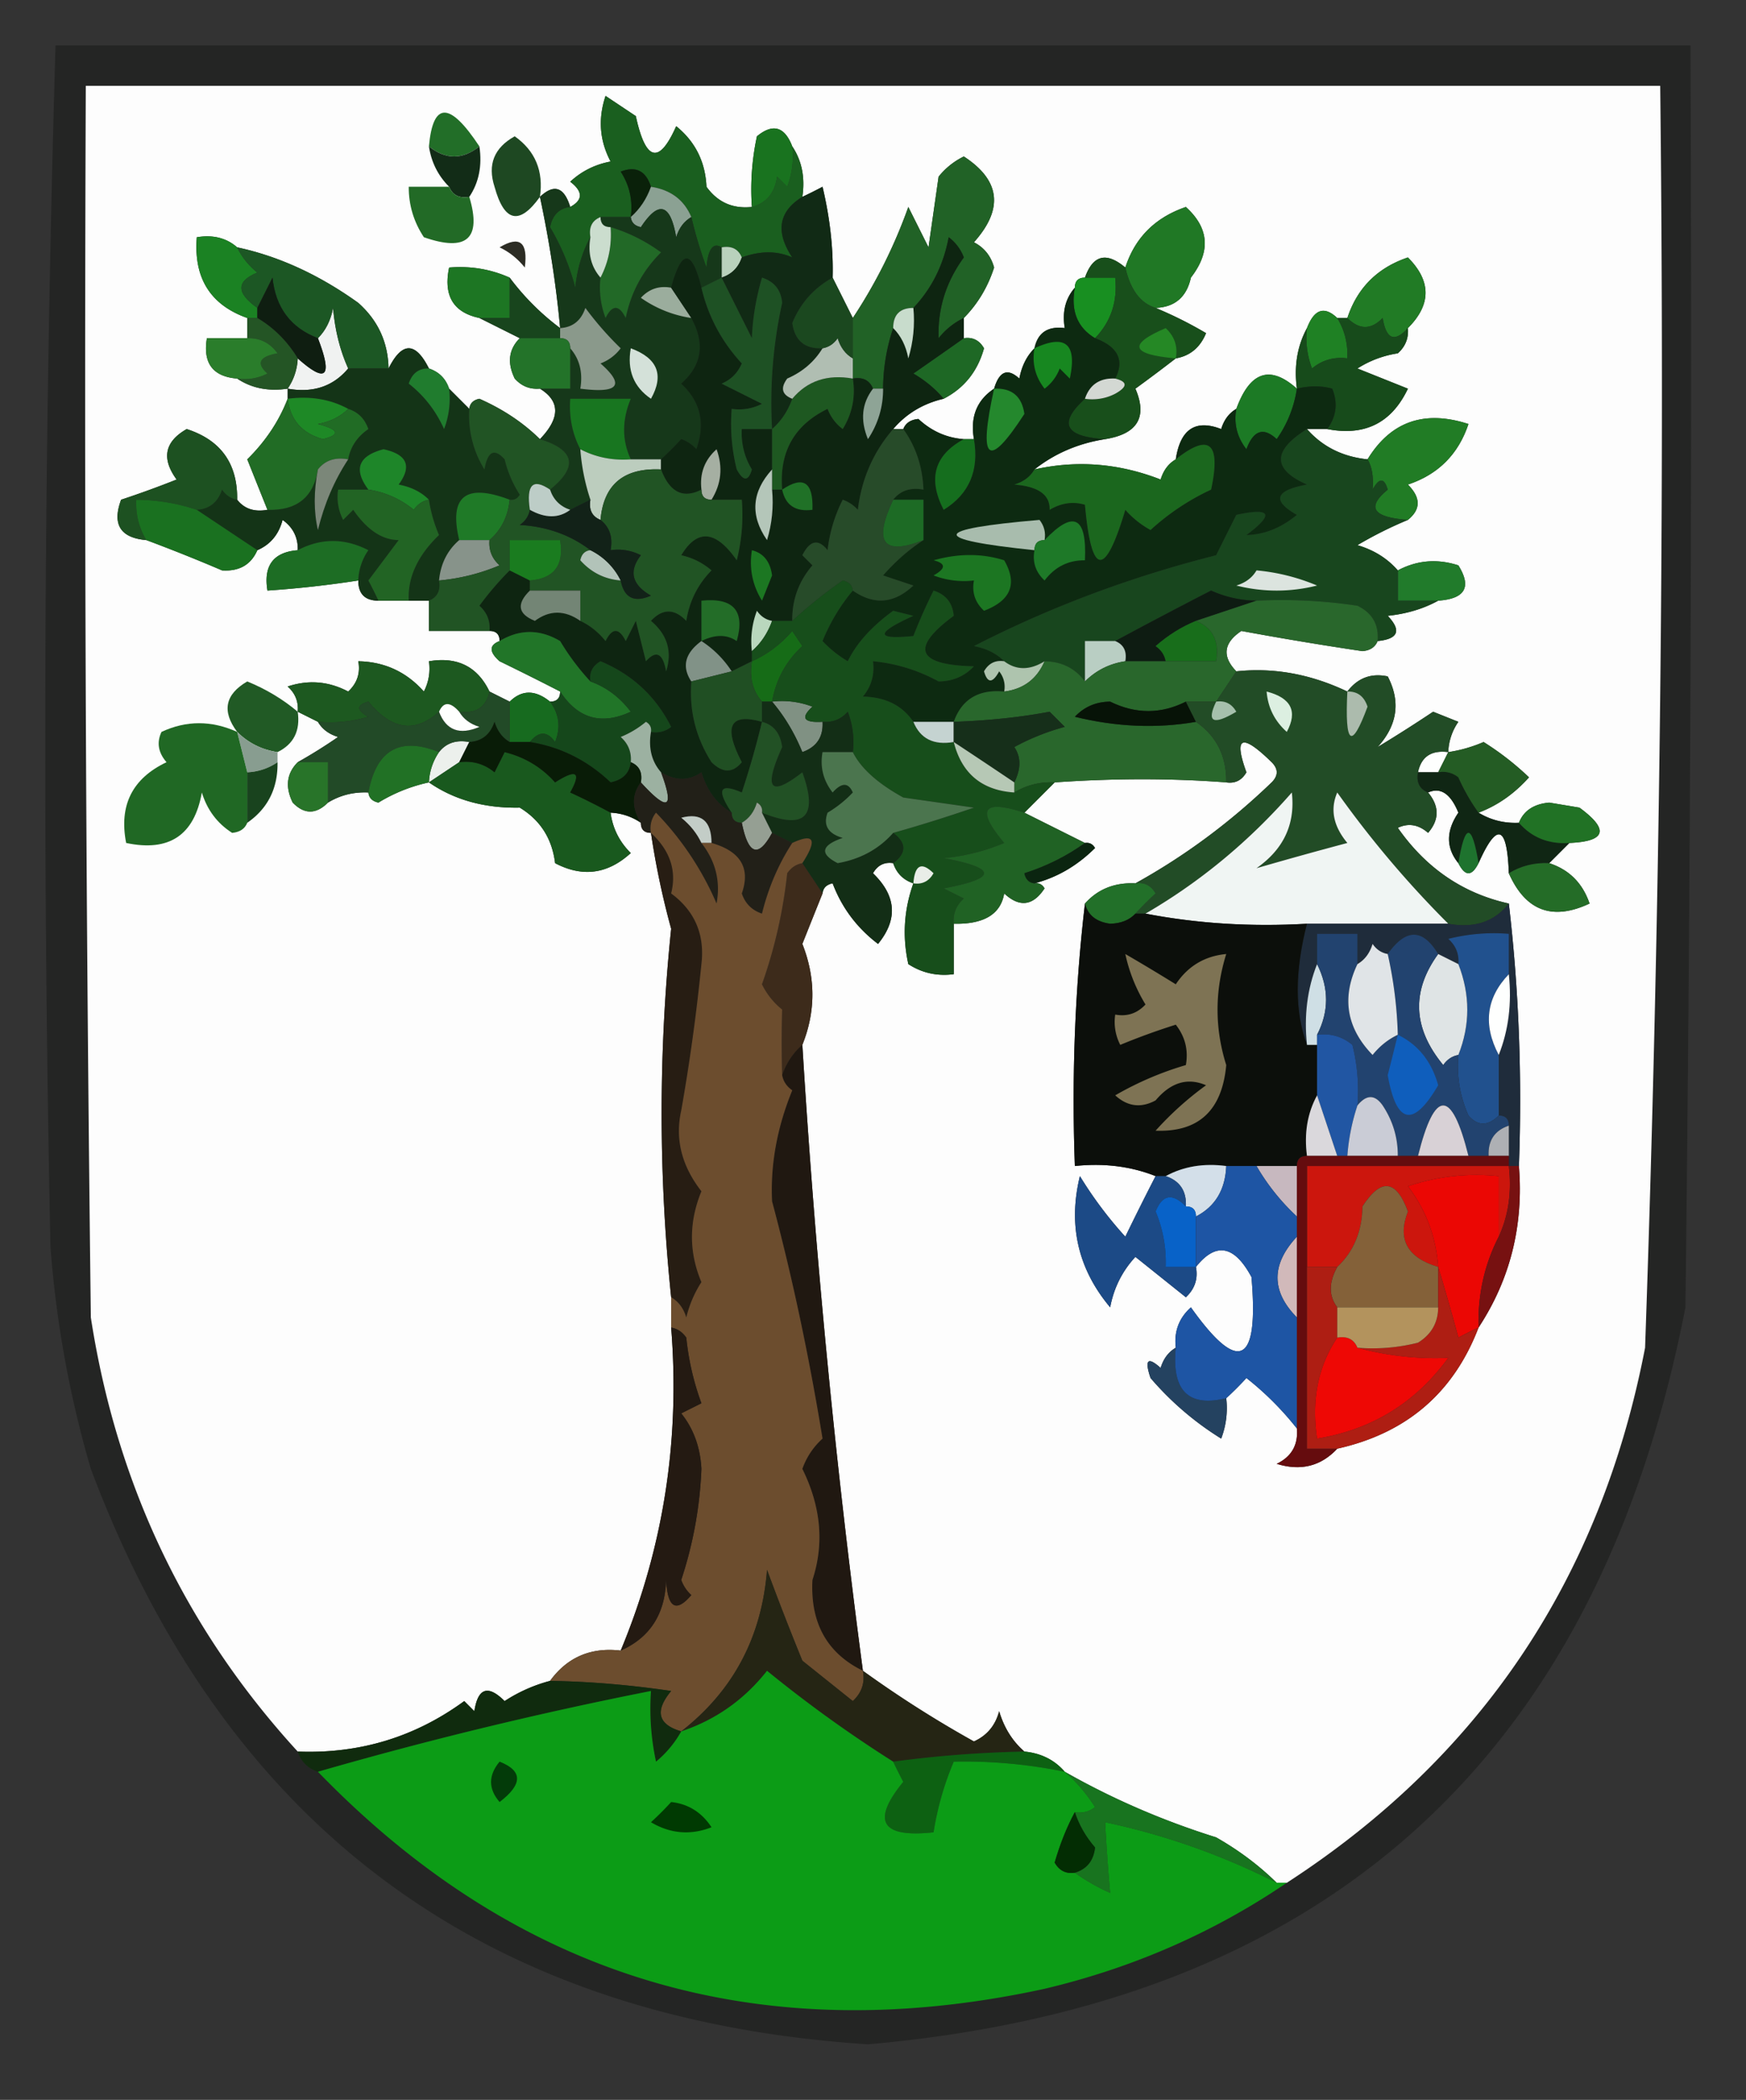<svg xmlns="http://www.w3.org/2000/svg" width="173" height="208" style="shape-rendering:geometricPrecision;text-rendering:geometricPrecision;image-rendering:optimizeQuality;fill-rule:evenodd;clip-rule:evenodd"><rect width="100%" height="100%" fill="#333333" stroke="none"/><path style="opacity:1" fill="#242524" d="M5.5 4.5h162c.167 41.668 0 83.335-.5 125-8.689 44.69-35.689 69.024-81 73-37.986-2.481-63.652-21.481-77-57a106.502 106.502 0 0 1-4-22c-.827-39.738-.66-79.404.5-119z"/><path style="opacity:1" fill="#fdfdfd" d="M127.5 186.5h-1c-1.753-1.723-3.753-3.223-6-4.5-5.326-1.669-10.326-3.836-15-6.5-1.014-1.174-2.347-1.84-4-2-1.187-1.034-2.02-2.367-2.5-4-.368 1.41-1.201 2.41-2.5 3a110.966 110.966 0 0 1-11-7 874.977 874.977 0 0 1-6-62c1.326-3.303 1.326-6.636 0-10 .674-1.695 1.341-3.362 2-5 .06-.543.393-.876 1-1 .915 2.418 2.415 4.418 4.5 6 1.983-2.43 1.817-4.763-.5-7 .457-.797 1.124-1.13 2-1 .333 1 1 1.667 2 2-.935 2.613-1.102 5.28-.5 8 1.356.88 2.856 1.213 4.5 1v-5c2.983.067 4.65-.933 5-3 1.517 1.41 2.851 1.244 4-.5-.228-.399-.562-.565-1-.5 2.243-.584 4.243-1.75 6-3.5-.228-.399-.562-.565-1-.5l-6-3 3-3c5.905-.413 11.572-.413 17 0 .876.13 1.543-.203 2-1-1.294-3.561-.46-3.894 2.5-1 .667.667.667 1.333 0 2-4.12 3.968-8.62 7.301-13.5 10-2.053-.098-3.72.569-5 2-.993 8.484-1.326 17.151-1 26 2.885-.306 5.552.027 8 1a289.034 289.034 0 0 0-3 6 39.447 39.447 0 0 1-4.5-6c-1.186 4.868-.186 9.202 3 13 .36-1.921 1.194-3.588 2.5-5l5 4c.886-.825 1.219-1.825 1-3 1.971-2.492 3.804-2.158 5.5 1 .748 8.668-1.252 9.668-6 3-1.188 1.063-1.688 2.397-1.5 4-.722.418-1.222 1.084-1.5 2-1.281-1.147-1.614-.813-1 1a29.964 29.964 0 0 0 7 6 8.43 8.43 0 0 0 .5-4 31.147 31.147 0 0 0 2-2 29.937 29.937 0 0 1 5 5c.14 1.624-.527 2.79-2 3.5 2.381.738 4.381.238 6-1.5 6.856-1.528 11.523-5.528 14-12 3.14-4.776 4.473-10.109 4-16 .326-8.849-.007-17.516-1-26-4.533-1-8.199-3.5-11-7.5 1.049-.492 2.049-.326 3 .5 1.126-1.308 1.126-2.642 0-4 1.235-.55 2.235.117 3 2-1.235 1.816-1.235 3.483 0 5 .667 1.333 1.333 1.333 2 0 1.83-4.108 2.83-3.775 3 1 1.654 3.73 4.32 4.73 8 3-.689-2.022-2.022-3.356-4-4l2-2c3.635-.156 3.968-1.322 1-3.5l-3-.5c-1.53.14-2.53.806-3 2-1.459.067-2.792-.266-4-1 1.878-.708 3.545-1.874 5-3.5a28.1 28.1 0 0 0-4.5-3.5c-1.138.49-2.305.823-3.5 1a5.575 5.575 0 0 1 1-3l-2.5-1a149.216 149.216 0 0 1-5.5 3.5c1.964-2.168 2.298-4.5 1-7-1.64-.348-2.973.152-4 1.5-3.63-1.729-7.296-2.396-11-2-1.435-1.485-1.268-2.818.5-4a345.34 345.34 0 0 0 12 2c.765-.07 1.265-.403 1.5-1 2.049-.206 2.383-1.04 1-2.5 1.882-.198 3.548-.698 5-1.5 2.673-.184 3.34-1.351 2-3.5-2.098-.678-4.098-.51-6 .5-1.034-1.187-2.367-2.02-4-2.5a39.459 39.459 0 0 1 5-2.5c1.291-1.042 1.291-2.208 0-3.5 3-1 5-3 6-6-4.372-1.419-7.706-.252-10 3.5-2.467-.255-4.467-1.255-6-3h2c3.724.727 6.391-.606 8-4l-5-2a10.255 10.255 0 0 1 4-1.5c.752-.67 1.086-1.504 1-2.5 2.33-2.329 2.33-4.662 0-7-3.022 1.022-5.022 3.022-6 6h-1c-1.279-1.215-2.279-.882-3 1-.961 1.765-1.295 3.765-1 6-2.649-2.374-4.649-1.707-6 2-.722.417-1.222 1.084-1.5 2-2.552-.987-4.052.013-4.5 3-.722.417-1.222 1.084-1.5 2-4.125-1.61-8.291-1.943-12.5-1 2.008-1.583 4.341-2.583 7-3 3.209-.513 4.209-2.18 3-5 1.401-1.02 2.735-2.02 4-3 1.422-.25 2.422-1.083 3-2.5a39.459 39.459 0 0 0-5-2.5c1.911-.074 3.078-1.074 3.5-3 1.983-2.568 1.817-4.901-.5-7-3.045 1.044-5.045 3.044-6 6-1.875-1.578-3.208-1.245-4 1-.667 0-1 .333-1 1-.934 1.068-1.268 2.401-1 4-1.679-.215-2.679.452-3 2-.768.763-1.268 1.763-1.5 3-1.159-1.066-1.992-.733-2.5 1-1.713 1.135-2.38 2.802-2 5h-1c-1.7-.126-3.2-.793-4.5-2-.765.07-1.265.403-1.5 1h-1c1.302-1.528 2.969-2.528 5-3 2.034-1.048 3.367-2.715 4-5-.457-.797-1.124-1.13-2-1v-2c1.372-1.388 2.372-3.055 3-5-.318-1.147-.984-1.98-2-2.5 2.958-3.307 2.625-6.14-1-8.5a7.253 7.253 0 0 0-2.5 2l-1 7-2-4a50.717 50.717 0 0 1-5.5 11l-2-4c.076-2.857-.257-5.857-1-9-.683.363-1.35.696-2 1 .284-1.915-.049-3.581-1-5-.754-1.966-1.921-2.3-3.5-1a24.939 24.939 0 0 0-.5 7c-1.89.203-3.39-.463-4.5-2-.113-2.474-1.113-4.474-3-6-1.694 3.822-3.027 3.489-4-1l-3-2c-.758 2.27-.591 4.436.5 6.5-1.544.29-2.877.956-4 2 1.274.977 1.274 1.81 0 2.5-.605-1.981-1.605-2.315-3-1 .948 4.468 1.615 8.801 2 13a24.554 24.554 0 0 1-5-5c-1.88-.841-3.88-1.175-6-1-.584 2.785.416 4.452 3 5l4 2c-1.098 1.1-1.265 2.434-.5 4 .67.752 1.504 1.086 2.5 1 2.01 1.242 2.01 2.909 0 5-1.669-1.64-3.669-2.974-6-4-.607.124-.94.457-1 1l-2-2c-.333-1-1-1.667-2-2-1.333-2.667-2.667-2.667-4 0-.05-2.6-1.05-4.766-3-6.5-3.883-2.787-7.883-4.62-12-5.5-1.068-.934-2.401-1.268-4-1-.324 4.037 1.342 6.703 5 8v2h-4c-.412 2.473.588 3.806 3 4 1.419.951 3.085 1.285 5 1v1c-.85 2.21-2.184 4.21-4 6 .674 1.696 1.341 3.362 2 5-1.291.237-2.291-.096-3-1 .048-3.575-1.619-5.909-5-7-2.19 1.248-2.523 2.914-1 5a99.82 99.82 0 0 1-5.5 2c-.91 2.445-.076 3.778 2.5 4a168.87 168.87 0 0 1 7.5 3c1.7.113 2.866-.553 3.5-2 1.29-.558 2.123-1.558 2.5-3 1.039.744 1.539 1.744 1.5 3-2.412.194-3.412 1.527-3 4 3.018-.204 6.018-.537 9-1 0 1.333.667 2 2 2h5v3h6c.667 0 1 .333 1 1-1.05.405-1.05 1.071 0 2a285.588 285.588 0 0 1 6 3c0 .667-.333 1-1 1-1.461-1.186-2.795-1.186-4 0l-2-1c-1.187-2.475-3.187-3.475-6-3a4.932 4.932 0 0 1-.5 3c-1.734-1.95-3.9-2.95-6.5-3 .219 1.175-.114 2.175-1 3-1.932-1.02-3.933-1.187-6-.5.752.67 1.086 1.504 1 2.5l2 1c.418.722 1.084 1.222 2 1.5a51.209 51.209 0 0 1-4 2.5c-1.098 1.1-1.265 2.434-.5 4 1.145 1.184 2.312 1.184 3.5 0 1.208-.734 2.541-1.067 4-1 .06.543.393.876 1 1a16.066 16.066 0 0 1 5-2c2.508 1.737 5.508 2.57 9 2.5 2.04 1.242 3.207 3.075 3.5 5.5 2.711 1.426 5.211 1.092 7.5-1-1.13-1.122-1.797-2.456-2-4a5.728 5.728 0 0 1 3 1c0 .667.333 1 1 1a80.263 80.263 0 0 0 2 9.5 177.214 177.214 0 0 0 0 36.5v3c.898 11.156-.768 21.823-5 32-2.953-.35-5.287.65-7 3a15.424 15.424 0 0 0-4.5 2c-1.646-1.641-2.646-1.307-3 1l-1-1c-4.89 3.573-10.39 5.24-16.5 5-11.117-12.132-17.95-26.465-20.5-43-.5-40.665-.667-81.332-.5-122h156c.466 41.7-.034 83.367-1.5 125-4.398 22.837-16.231 40.504-35.5 53z"/><path style="opacity:1" fill="#226e28" d="M47.5 14.5c-1.667 1.333-3.333 1.333-5 0 .398-4.457 2.064-4.457 5 0z"/><path style="opacity:1" fill="#1a5f1f" d="M74.5 20.5c1.431-.38 2.264-1.38 2.5-3l1 1a8.434 8.434 0 0 0 .5-4c.951 1.419 1.284 3.085 1 5-2.352 1.452-2.685 3.452-1 6-1.493-.666-3.16-.666-5 0-.342-.838-1.008-1.172-2-1-.841-.51-1.341.157-1.5 2a42.618 42.618 0 0 1-1.5-5c-.711-1.701-2.045-2.701-4-3-.502-1.585-1.502-2.085-3-1.5.88 1.356 1.214 2.856 1 4.5h-3c-.838.342-1.172 1.008-1 2-.802 1.452-1.302 3.118-1.5 5a23.612 23.612 0 0 0-2.5-6c.247-1.213.914-1.88 2-2 1.274-.69 1.274-1.523 0-2.5 1.123-1.044 2.456-1.71 4-2-1.091-2.064-1.258-4.23-.5-6.5l3 2c.973 4.489 2.306 4.822 4 1 1.887 1.526 2.887 3.526 3 6 1.11 1.537 2.61 2.203 4.5 2z"/><path style="opacity:1" fill="#122c17" d="M42.5 14.5c1.667 1.333 3.333 1.333 5 0 .285 1.915-.049 3.581-1 5-.992.172-1.658-.162-2-1-1.1-1.105-1.767-2.438-2-4z"/><path style="opacity:1" fill="#1e4822" d="M53.5 19.5c-2.036 2.838-3.536 2.505-4.5-1-.712-2.195-.045-3.862 2-5 2.035 1.444 2.868 3.444 2.5 6z"/><path style="opacity:1" fill="#19731f" d="M78.5 14.5a8.434 8.434 0 0 1-.5 4l-1-1c-.236 1.62-1.069 2.62-2.5 3-.163-2.357.003-4.69.5-7 1.579-1.3 2.746-.966 3.5 1z"/><path style="opacity:1" fill="#0a210a" d="M64.5 18.5c-.432 1.21-1.099 2.21-2 3 .214-1.644-.12-3.144-1-4.5 1.498-.585 2.498-.085 3 1.5z"/><path style="opacity:1" fill="#8ba193" d="M64.5 18.5c1.955.299 3.289 1.299 4 3-.722.418-1.222 1.084-1.5 2-.57-3.344-1.736-3.677-3.5-1-.607-.124-.94-.457-1-1 .901-.79 1.568-1.79 2-3z"/><path style="opacity:1" fill="#216226" d="M95.5 31.5c-.958.453-1.792 1.12-2.5 2-.104-2.905.73-5.572 2.5-8a4.452 4.452 0 0 0-1.5-2c-.517 2.756-1.684 5.089-3.5 7-1.333 0-2 .667-2 2a19.242 19.242 0 0 0-1 6h-1c-.342-.838-1.008-1.172-2-1v-6a50.717 50.717 0 0 0 5.5-11l2 4 1-7a7.253 7.253 0 0 1 2.5-2c3.625 2.36 3.958 5.193 1 8.5 1.016.52 1.682 1.353 2 2.5-.628 1.945-1.628 3.612-3 5z"/><path style="opacity:1" fill="#226a26" d="M44.5 18.5c.342.838 1.008 1.172 2 1 1.243 4.148-.257 5.48-4.5 4-1.009-1.525-1.509-3.192-1.5-5h4z"/><path style="opacity:1" fill="#2c2c24" d="M49.5 24.5c1.996-1.188 2.83-.521 2.5 2-.708-.88-1.542-1.547-2.5-2z"/><path style="opacity:1" fill="#b9d1bc" d="M71.5 24.5c.992-.172 1.658.162 2 1-.333 1-1 1.667-2 2v-3z"/><path style="opacity:1" fill="#112a15" d="M82.5 27.5c-1.852 1.02-3.185 2.52-4 4.5.248 1.75 1.248 2.582 3 2.5-.815 1.337-1.981 2.337-3.5 3-.692.937-.525 1.603.5 2-.432 1.21-1.099 2.21-2 3a45.934 45.934 0 0 1 1-12.5c-.114-1.28-.78-2.113-2-2.5-.6 2.076-.933 4.076-1 6l-3-6c1-.333 1.667-1 2-2 1.84-.666 3.507-.666 5 0-1.685-2.548-1.352-4.548 1-6 .65-.304 1.317-.637 2-1 .743 3.143 1.076 6.143 1 9z"/><path style="opacity:1" fill="#1b8223" d="M23.5 24.5c.453.958 1.12 1.792 2 2.5-2.103.853-2.103 2.02 0 3.5v1h-1c-3.658-1.297-5.324-3.963-5-8 1.599-.268 2.932.066 4 1z"/><path style="opacity:1" fill="#207825" d="M114.5 30.5c-1.499-.46-2.499-1.793-3-4 .955-2.956 2.955-4.956 6-6 2.317 2.099 2.483 4.432.5 7-.422 1.926-1.589 2.926-3.5 3z"/><path style="opacity:1" fill="#217b25" d="M139.5 32.5c-1.325 1.453-2.158 1.12-2.5-1-1.145 1.184-2.312 1.184-3.5 0 .978-2.978 2.978-4.978 6-6 2.33 2.338 2.33 4.671 0 7z"/><path style="opacity:1" fill="#16381a" d="M56.5 20.5c-1.086.12-1.753.787-2 2a23.612 23.612 0 0 1 2.5 6c.198-1.882.698-3.548 1.5-5-.268 1.599.066 2.932 1 4a8.434 8.434 0 0 0 .5 4c.667-1.333 1.333-1.333 2 0 .514-2.528 1.68-4.695 3.5-6.5a16.513 16.513 0 0 0-5-2.5c-.667 0-1-.333-1-1h3c.06.543.393.876 1 1 1.764-2.677 2.93-2.344 3.5 1 .278-.916.778-1.582 1.5-2a42.618 42.618 0 0 0 1.5 5c.159-1.843.659-2.51 1.5-2v3l-2 1c-.959-3.861-1.959-3.861-3 0-1.175-.219-2.175.114-3 1a11.64 11.64 0 0 0 5 2c1.392 2.525 1.058 4.692-1 6.5 1.918 1.77 2.418 3.937 1.5 6.5a3.646 3.646 0 0 0-1.5-1 30.943 30.943 0 0 1-2 2h-3c-.88-1.889-.88-3.889 0-6h-6c-.134 1.791.2 3.458 1 5a20.677 20.677 0 0 0 1 5l-2 1c-1-.333-1.667-1-2-2 2.805-2.256 2.472-3.923-1-5 2.01-2.091 2.01-3.758 0-5h3v-4c.934 1.068 1.268 2.401 1 4 3.79.492 4.456-.341 2-2.5a4.452 4.452 0 0 0 2-1.5 32.05 32.05 0 0 1-3.5-4c-.417 1.256-1.25 1.923-2.5 2-.385-4.199-1.052-8.532-2-13 1.395-1.315 2.395-.981 3 1z"/><path style="opacity:1" fill="#226927" d="M60.5 22.5c1.803.546 3.47 1.38 5 2.5-1.82 1.805-2.986 3.972-3.5 6.5-.667-1.333-1.333-1.333-2 0a8.434 8.434 0 0 1-.5-4c.8-1.542 1.134-3.209 1-5z"/><path style="opacity:1" fill="#cbddce" d="M59.5 21.5c0 .667.333 1 1 1 .134 1.791-.2 3.458-1 5-.934-1.068-1.268-2.401-1-4-.172-.992.162-1.658 1-2z"/><path style="opacity:1" fill="#1d7623" d="M50.5 27.5v4h-3c-2.584-.548-3.584-2.215-3-5 2.12-.175 4.12.159 6 1z"/><path style="opacity:1" fill="#9bad9d" d="m66.5 28.5 2 3a11.64 11.64 0 0 1-5-2c.825-.886 1.825-1.219 3-1z"/><path style="opacity:1" fill="#188f21" d="M107.5 27.5h3c.247 2.358-.419 4.358-2 6-1.756-1.052-2.423-2.719-2-5 0-.667.333-1 1-1z"/><path style="opacity:1" fill="#f0f2f1" d="M34.5 36.5c-1.49 1.78-3.49 2.447-6 2a5.728 5.728 0 0 0 1-3c2.822 2.52 3.489 1.854 2-2 .768-.763 1.268-1.762 1.5-3 .19 2.208.69 4.208 1.5 6z"/><path style="opacity:1" fill="#18451d" d="M50.5 27.5a24.554 24.554 0 0 0 5 5v1h-4l-4-2h3v-4z"/><path style="opacity:1" fill="#1c5724" d="M23.5 24.5c4.117.88 8.117 2.713 12 5.5 1.95 1.734 2.95 3.9 3 6.5h-4c-.81-1.792-1.31-3.792-1.5-6-.232 1.238-.732 2.237-1.5 3-2.692-1.03-4.192-3.03-4.5-6l-1.5 3c-2.103-1.48-2.103-2.647 0-3.5-.88-.708-1.547-1.542-2-2.5z"/><path style="opacity:1" fill="#184f1b" d="M111.5 26.5c.501 2.207 1.501 3.54 3 4a39.459 39.459 0 0 1 5 2.5c-.578 1.417-1.578 2.25-3 2.5-1.265.98-2.599 1.98-4 3 1.209 2.82.209 4.487-3 5-4.001-.237-4.668-1.57-2-4a4.932 4.932 0 0 0 3-.5c1.238-.69 1.238-1.19 0-1.5.929-1.822.262-3.155-2-4 1.581-1.642 2.247-3.642 2-6h-3c.792-2.245 2.125-2.578 4-1z"/><path style="opacity:1" fill="#0f1e11" d="M31.5 33.5c1.489 3.854.822 4.52-2 2-1.027-1.694-2.36-3.028-4-4v-1l1.5-3c.308 2.97 1.808 4.97 4.5 6z"/><path style="opacity:1" fill="#258825" d="M116.5 35.5c-4.442-.383-4.776-1.383-1-3 .886.825 1.219 1.825 1 3z"/><path style="opacity:1" fill="#1e6825" d="M95.5 33.5c.876-.13 1.543.203 2 1-.633 2.285-1.966 3.952-4 5-.81-.969-1.81-1.802-3-2.5a712.541 712.541 0 0 0 5-3.5z"/><path style="opacity:1" fill="#1f8124" d="M132.5 31.5c.734 1.208 1.067 2.541 1 4-1.322-.17-2.489.163-3.5 1a8.43 8.43 0 0 1-.5-4c.721-1.882 1.721-2.215 3-1z"/><path style="opacity:1" fill="#245525" d="M24.5 31.5h1c1.64.972 2.973 2.306 4 4a5.728 5.728 0 0 1-1 3c-1.915.285-3.581-.049-5-1a4.932 4.932 0 0 0 3-.5c-1.134-1.016-.8-1.683 1-2-.744-1.039-1.744-1.539-3-1.5v-2z"/><path style="opacity:1" fill="#2a7d2b" d="M24.5 33.5c1.256-.039 2.256.461 3 1.5-1.8.317-2.134.984-1 2a4.932 4.932 0 0 1-3 .5c-2.412-.194-3.412-1.527-3-4h4z"/><path style="opacity:1" fill="#143417" d="M42.5 36.5c-.997-.03-1.664.47-2 1.5 1.524 1.194 2.69 2.694 3.5 4.5a8.434 8.434 0 0 0 .5-4l2 2a10.1 10.1 0 0 0 1.5 6c.317-1.8.984-2.134 2-1 .31 1.266.81 2.433 1.5 3.5-.228.399-.562.565-1 .5-4.372-1.669-6.039-.336-5 4-1.174 1.014-1.84 2.347-2 4 .172.992-.162 1.658-1 2h-2c-.116-2.3.884-4.466 3-6.5a14.076 14.076 0 0 1-1-3.5c-.763-.768-1.763-1.268-3-1.5 1.341-1.827.841-2.993-1.5-3.5-2.5.658-3 1.99-1.5 4h-3a4.932 4.932 0 0 0 .5 3l1-1c1.366 1.988 2.866 2.988 4.5 3l-3 4c.363.684.696 1.35 1 2-1.333 0-2-.667-2-2a5.576 5.576 0 0 1 1-3c-2.359-1.214-4.692-1.214-7 0 .039-1.256-.461-2.256-1.5-3-.377 1.442-1.21 2.442-2.5 3l-6-4c1.25-.077 2.083-.744 2.5-2 .383.556.883.89 1.5 1 .709.904 1.709 1.237 3 1 2.9.092 4.567-1.241 5-4-.42 2.174-.42 4.174 0 6 .635-2.599 1.635-4.932 3-7 .221-1.235.888-2.235 2-3-.355-1.022-1.022-1.689-2-2-1.765-.961-3.765-1.295-6-1v-1c2.51.447 4.51-.22 6-2h4c1.333-2.667 2.667-2.667 4 0z"/><path style="opacity:1" fill="#8a998b" d="M56.5 34.5c0-.667-.333-1-1-1v-1c1.25-.077 2.083-.744 2.5-2a32.05 32.05 0 0 0 3.5 4 4.452 4.452 0 0 1-2 1.5c2.456 2.159 1.79 2.992-2 2.5.268-1.599-.066-2.932-1-4z"/><path style="opacity:1" fill="#d4e1d9" d="M62.5 34.5c2.657.98 3.323 2.646 2 5-1.717-1.169-2.384-2.835-2-5z"/><path style="opacity:1" fill="#207c2e" d="M42.5 36.5c1 .333 1.667 1 2 2a8.434 8.434 0 0 1-.5 4c-.81-1.806-1.976-3.306-3.5-4.5.336-1.03 1.003-1.53 2-1.5z"/><path style="opacity:1" fill="#237329" d="M51.5 33.5h4c.667 0 1 .333 1 1v4h-3c-.996.086-1.83-.248-2.5-1-.765-1.566-.598-2.9.5-4z"/><path style="opacity:1" fill="#1c7a25" d="M128.5 38.5a11.637 11.637 0 0 1-2 5c-1.303-1.218-2.303-.885-3 1-.929-1.189-1.262-2.522-1-4 1.351-3.707 3.351-4.374 6-2z"/><path style="opacity:1" fill="#1e8926" d="M28.5 39.5c2.235-.295 4.235.039 6 1-.763.768-1.763 1.268-3 1.5 2.095.556 2.262 1.056.5 1.5-2.074-.572-3.24-1.905-3.5-4z"/><path style="opacity:1" fill="#187620" d="M62.5 45.5c-1.791.134-3.458-.2-5-1-.8-1.542-1.134-3.209-1-5h6c-.88 2.111-.88 4.111 0 6z"/><path style="opacity:1" fill="#174b1b" d="M132.5 31.5h1c1.188 1.184 2.355 1.184 3.5 0 .342 2.12 1.175 2.453 2.5 1 .086.996-.248 1.83-1 2.5a10.255 10.255 0 0 0-4 1.5l5 2c-1.609 3.394-4.276 4.727-8 4 .912-1.238 1.079-2.572.5-4-1.073-.299-2.24-.299-3.5 0-.295-2.235.039-4.235 1-6a8.43 8.43 0 0 0 .5 4c1.011-.837 2.178-1.17 3.5-1 .067-1.459-.266-2.792-1-4z"/><path style="opacity:1" fill="#0d2a11" d="M106.5 28.5c-.423 2.281.244 3.948 2 5 2.262.845 2.929 2.178 2 4-1.527-.073-2.527.594-3 2-2.668 2.43-2.001 3.763 2 4-2.659.417-4.992 1.417-7 3-.418.722-1.084 1.222-2 1.5 2.391.187 3.558 1.02 3.5 2.5 1.162-.687 2.328-.853 3.5-.5.642 7.104 1.976 7.27 4 .5a9.264 9.264 0 0 0 2.5 2 23.577 23.577 0 0 1 6-4c.994-4.646-.173-5.646-3.5-3 .448-2.987 1.948-3.987 4.5-3 .278-.916.778-1.583 1.5-2-.262 1.478.071 2.811 1 4 .697-1.885 1.697-2.218 3-1a11.637 11.637 0 0 0 2-5c1.26-.299 2.427-.299 3.5 0 .579 1.428.412 2.762-.5 4h-2c-3.434 2.15-3.434 3.983 0 5.5-3.168.582-3.501 1.582-1 3-1.555 1.29-3.221 1.956-5 2 2.784-2.08 2.451-2.747-1-2l-2 4c-8.478 2.139-16.478 5.139-24 9 1.237.232 2.237.732 3 1.5-.876-.13-1.543.203-2 1 .346 1.196.846 1.196 1.5 0 .464.594.631 1.261.5 2-2.534-.24-4.2.76-5 3h-4c-1.09-1.617-2.756-2.45-5-2.5.837-1.011 1.17-2.178 1-3.5 2.274.215 4.441.882 6.5 2 1.404-.01 2.57-.51 3.5-1.5-5.665-.133-6.332-1.8-2-5-.114-1.28-.78-2.113-2-2.5a54.513 54.513 0 0 0-2 4.5c-3.777.381-3.777-.286 0-2l-2-.5c-2.139 1.556-3.639 3.222-4.5 5a11.383 11.383 0 0 1-2.5-2c.76-1.86 1.76-3.527 3-5 2.098 1.463 4.098 1.296 6-.5l-3-1c1.23-1.405 2.564-2.571 4-3.5v-4h-3c.709-.904 1.709-1.237 3-1-.095-2.286-.762-4.286-2-6 .235-.597.735-.93 1.5-1 1.3 1.207 2.8 1.874 4.5 2-2.922 1.578-3.589 3.912-2 7 2.529-1.563 3.529-3.896 3-7-.38-2.198.287-3.865 2-5 .508-1.733 1.341-2.066 2.5-1 .232-1.237.732-2.237 1.5-3 .321-1.548 1.321-2.215 3-2-.268-1.599.066-2.932 1-4z"/><path style="opacity:1" fill="#24882d" d="M98.5 38.5c1.752-.082 2.752.75 3 2.5-3.598 5.554-4.598 4.72-3-2.5z"/><path style="opacity:1" fill="#d3d8d3" d="M110.5 37.5c1.238.31 1.238.81 0 1.5a4.932 4.932 0 0 1-3 .5c.473-1.406 1.473-2.073 3-2z"/><path style="opacity:1" fill="#178720" d="M102.5 34.5c3.07-1.436 4.237-.436 3.5 3l-1-1a4.458 4.458 0 0 1-1.5 2c-.929-1.189-1.262-2.522-1-4z"/><path style="opacity:1" fill="#216c25" d="M28.5 39.5c.26 2.095 1.426 3.428 3.5 4 1.762-.444 1.595-.944-.5-1.5 1.237-.232 2.237-.732 3-1.5.978.311 1.645.978 2 2-1.112.765-1.779 1.765-2 3-1.291-.237-2.291.096-3 1-.433 2.759-2.1 4.092-5 4-.659-1.638-1.326-3.304-2-5 1.816-1.79 3.15-3.79 4-6z"/><path style="opacity:1" fill="#1e8629" d="M42.5 49.5c-.617.11-1.117.444-1.5 1a9.173 9.173 0 0 0-4.5-2c-1.5-2.01-1-3.342 1.5-4 2.341.507 2.841 1.673 1.5 3.5 1.237.232 2.237.732 3 1.5z"/><path style="opacity:1" fill="#bccdbe" d="M57.5 44.5c1.542.8 3.209 1.134 5 1h3v1c-3.692-.176-5.692 1.49-6 5-.838-.342-1.172-1.008-1-2a20.677 20.677 0 0 1-1-5z"/><path style="opacity:1" fill="#1d5121" d="M23.5 49.5c-.617-.11-1.117-.444-1.5-1-.417 1.256-1.25 1.923-2.5 2a19.242 19.242 0 0 0-6-1c-.067 1.459.266 2.792 1 4-2.576-.222-3.41-1.555-2.5-4a99.82 99.82 0 0 0 5.5-2c-1.523-2.086-1.19-3.752 1-5 3.381 1.091 5.048 3.425 5 7z"/><path style="opacity:1" fill="#0e2511" d="M95.5 31.5v2a712.541 712.541 0 0 1-5 3.5c1.19.698 2.19 1.531 3 2.5-2.031.472-3.698 1.472-5 3-1.965 2.268-3.132 4.935-3.5 8a3.646 3.646 0 0 0-1.5-1 14.73 14.73 0 0 0-1.5 5c-.914-1.154-1.747-.987-2.5.5l1 1c-1.361 1.584-2.028 3.418-2 5.5h-2c-.617-.11-1.117-.444-1.5-1a8.434 8.434 0 0 0-.5 4v1l-2 1a10.174 10.174 0 0 0-3-3c-1.638 1.205-1.97 2.538-1 4-.22 2.9.446 5.567 2 8 1.109 1.09 2.109 1.09 3 0-1.853-3.564-1.186-4.897 2-4a87.176 87.176 0 0 1-2 7c-2.2-.956-2.533-.29-1 2-1.443-.835-2.443-2.168-3-4-1.226.863-2.56.863-4 0-.934-1.068-1.268-2.401-1-4a2.428 2.428 0 0 0 2-.5c-1.529-3.029-3.862-5.195-7-6.5-.797.457-1.13 1.124-1 2a23.91 23.91 0 0 1-3-4c-2.016-1.194-4.016-1.194-6 0 0-.667-.333-1-1-1 .086-.996-.248-1.83-1-2.5a30.638 30.638 0 0 1 3-3.5l2 1v1c-1.35 1.324-1.183 2.324.5 3 1.455-1.08 2.955-1.08 4.5 0 .958.453 1.792 1.12 2.5 2 .667-1.333 1.333-1.333 2 0l1-2 1 4c1.016-1.134 1.683-.8 2 1 .624-1.965.124-3.631-1.5-5 1.15-1.231 2.317-1.231 3.5 0 .304-1.94 1.137-3.607 2.5-5a6.807 6.807 0 0 0-3-1.5c1.597-2.644 3.43-2.477 5.5.5.496-1.973.662-3.973.5-6h-3c.973-1.568 1.14-3.235.5-5-1.188 1.063-1.688 2.397-1.5 4-1.822.929-3.155.262-4-2v-1a30.943 30.943 0 0 0 2-2c.586.21 1.086.543 1.5 1 .918-2.563.418-4.73-1.5-6.5 2.058-1.808 2.392-3.975 1-6.5l-2-3c1.041-3.861 2.041-3.861 3 0 .668 2.836 2.002 5.336 4 7.5-.405.945-1.072 1.612-2 2l4 2a4.932 4.932 0 0 1-3 .5 18.436 18.436 0 0 0 .5 6c.654 1.196 1.154 1.196 1.5 0a6.845 6.845 0 0 1-1-4h3v4c-2.025 2.226-2.191 4.56-.5 7 .493-1.634.66-3.3.5-5h1c-.305-3.727 1.195-6.394 4.5-8a4.452 4.452 0 0 0 1.5 2c.952-1.545 1.285-3.212 1-5 .992-.172 1.658.162 2 1-1.113 1.446-1.28 3.113-.5 5 1.009-1.525 1.509-3.192 1.5-5 .017-2.065.35-4.065 1-6 .768.763 1.268 1.763 1.5 3 .493-1.634.66-3.3.5-5 1.816-1.911 2.983-4.244 3.5-7a4.452 4.452 0 0 1 1.5 2c-1.77 2.428-2.604 5.095-2.5 8 .708-.88 1.542-1.547 2.5-2z"/><path style="opacity:1" fill="#1e5821" d="M84.5 37.5c.285 1.788-.048 3.455-1 5a4.452 4.452 0 0 1-1.5-2c-3.305 1.606-4.805 4.273-4.5 8h-1v-6c.901-.79 1.568-1.79 2-3 1.49-1.78 3.49-2.447 6-2z"/><path style="opacity:1" fill="#8ea496" d="M86.5 38.5h1c.009 1.808-.491 3.475-1.5 5-.78-1.887-.613-3.554.5-5z"/><path style="opacity:1" fill="#b0beb2" d="M84.5 35.5v2c-2.51-.447-4.51.22-6 2-1.025-.397-1.192-1.063-.5-2 1.519-.663 2.685-1.663 3.5-3 .617-.11 1.117-.444 1.5-1 .278.916.778 1.583 1.5 2z"/><path style="opacity:1" fill="#1b481f" d="m82.5 27.5 2 4v4c-.722-.417-1.222-1.084-1.5-2-.383.556-.883.89-1.5 1-1.752.082-2.752-.75-3-2.5.815-1.98 2.148-3.48 4-4.5z"/><path style="opacity:1" fill="#1e5124" d="m71.5 27.5 3 6c.067-1.924.4-3.924 1-6 1.22.387 1.886 1.22 2 2.5a45.934 45.934 0 0 0-1 12.5h-3a6.845 6.845 0 0 0 1 4c-.346 1.196-.846 1.196-1.5 0a18.436 18.436 0 0 1-.5-6 4.932 4.932 0 0 0 3-.5l-4-2c.928-.388 1.595-1.055 2-2-1.998-2.164-3.332-4.664-4-7.5l2-1z"/><path style="opacity:1" fill="#c8dccc" d="M90.5 30.5c.16 1.7-.007 3.366-.5 5-.232-1.237-.732-2.237-1.5-3 0-1.333.667-2 2-2z"/><path style="opacity:1" fill="#a5afa2" d="M70.5 49.5c-.667 0-1-.333-1-1-.188-1.603.312-2.937 1.5-4 .64 1.765.473 3.432-.5 5z"/><path style="opacity:1" fill="#b4c6b9" d="M76.5 46.5v2c.16 1.7-.007 3.366-.5 5-1.691-2.44-1.525-4.774.5-7z"/><path style="opacity:1" fill="#207127" d="M77.5 48.5c2.098-1.414 3.098-.748 3 2-1.679.215-2.679-.452-3-2z"/><path style="opacity:1" fill="#156e1e" d="M95.5 43.5h1c.529 3.104-.471 5.438-3 7-1.589-3.088-.922-5.422 2-7z"/><path style="opacity:1" fill="#1b671e" d="M102.5 46.5c4.209-.943 8.375-.61 12.5 1 .278-.916.778-1.583 1.5-2 3.327-2.646 4.494-1.646 3.5 3a23.577 23.577 0 0 0-6 4 9.264 9.264 0 0 1-2.5-2c-2.024 6.77-3.358 6.604-4-.5-1.172-.353-2.338-.187-3.5.5.058-1.48-1.109-2.313-3.5-2.5.916-.278 1.582-.778 2-1.5z"/><path style="opacity:1" fill="#226424" d="M36.5 48.5c1.67.251 3.17.918 4.5 2 .383-.556.883-.89 1.5-1 .178 1.195.51 2.361 1 3.5-2.116 2.034-3.116 4.2-3 6.5h-3a44.358 44.358 0 0 0-1-2l3-4c-1.634-.012-3.134-1.012-4.5-3l-1 1a4.932 4.932 0 0 1-.5-3h3z"/><path style="opacity:1" fill="#217c25" d="M139.5 51.5c-3.474-.247-4.141-1.247-2-3-.346-1.196-.846-1.196-1.5 0 .109-1.269-.058-2.269-.5-3 2.294-3.752 5.628-4.919 10-3.5-1 3-3 5-6 6 1.291 1.292 1.291 2.458 0 3.5z"/><path style="opacity:1" fill="#7b8779" d="M34.5 45.5c-1.365 2.068-2.365 4.401-3 7-.42-1.826-.42-3.826 0-6 .709-.904 1.709-1.237 3-1z"/><path style="opacity:1" fill="#1f7a27" d="M50.5 49.5c-.16 1.653-.826 2.986-2 4h-3c-1.039-4.336.628-5.669 5-4z"/><path style="opacity:1" fill="#274b29" d="M88.5 42.5h1c1.238 1.714 1.905 3.714 2 6-1.291-.237-2.291.096-3 1-1.997 4.238-.997 5.572 3 4-1.436.929-2.77 2.095-4 3.5l3 1c-1.902 1.796-3.902 1.963-6 .5-.06-.543-.393-.876-1-1a46.919 46.919 0 0 0-5 4c-.028-2.082.639-3.916 2-5.5l-1-1c.753-1.487 1.586-1.654 2.5-.5a14.73 14.73 0 0 1 1.5-5c.586.21 1.086.543 1.5 1 .368-3.065 1.535-5.732 3.5-8z"/><path style="opacity:1" fill="#1d6b25" d="M88.5 49.5h3v4c-3.997 1.572-4.997.238-3-4z"/><path style="opacity:1" fill="#a8bcad" d="M103.5 53.5c-.667 0-1 .333-1 1-10.444-1.078-10.277-2.078.5-3 .464.594.631 1.261.5 2z"/><path style="opacity:1" fill="#1a7120" d="m19.5 50.5 6 4c-.634 1.447-1.8 2.113-3.5 2a168.87 168.87 0 0 0-7.5-3c-.734-1.208-1.067-2.541-1-4 2.065.017 4.065.35 6 1z"/><path style="opacity:1" fill="#1e7928" d="M102.5 54.5c0-.667.333-1 1-1 2.869-3.012 4.202-2.345 4 2-1.643-.02-2.976.647-4 2-.886-.825-1.219-1.825-1-3z"/><path style="opacity:1" fill="#1d6d24" d="M35.5 57.5c-2.982.463-5.982.796-9 1-.412-2.473.588-3.806 3-4 2.308-1.214 4.641-1.214 7 0a5.576 5.576 0 0 0-1 3z"/><path style="opacity:1" fill="#87938a" d="M45.5 53.5h3c-.086.996.248 1.83 1 2.5a20.088 20.088 0 0 1-6 1.5c.16-1.653.826-2.986 2-4z"/><path style="opacity:1" fill="#1c7722" d="M74.5 54.5c1.15.291 1.816 1.124 2 2.5l-1 2.5c-.952-1.545-1.285-3.212-1-5z"/><path style="opacity:1" fill="#217b2b" d="M142.5 59.5h-4v-3c1.902-1.01 3.902-1.178 6-.5 1.34 2.149.673 3.316-2 3.5z"/><path style="opacity:1" fill="#215424" d="M53.5 43.5c3.472 1.077 3.805 2.744 1 5-1.703-1.16-2.37-.493-2 2-.11.617-.444 1.117-1 1.5 2.69.156 5.024.99 7 2.5-.543.06-.876.393-1 1 1.077 1.205 2.41 1.872 4 2 .343 1.725 1.343 2.225 3 1.5-1.894-1.08-2.227-2.413-1-4a4.932 4.932 0 0 0-3-.5c.237-1.291-.096-2.291-1-3 .308-3.51 2.308-5.176 6-5 .845 2.262 2.178 2.929 4 2 0 .667.333 1 1 1h3a18.436 18.436 0 0 1-.5 6c-2.07-2.977-3.903-3.144-5.5-.5 1.124.25 2.124.75 3 1.5-1.363 1.393-2.196 3.06-2.5 5-1.183-1.231-2.35-1.231-3.5 0 1.624 1.369 2.124 3.035 1.5 5-.317-1.8-.984-2.134-2-1l-1-4-1 2c-.667-1.333-1.333-1.333-2 0-.708-.88-1.542-1.547-2.5-2v-3h-5v-1c2.412-.194 3.412-1.527 3-4h-5v3a30.638 30.638 0 0 0-3 3.5c.752.67 1.086 1.504 1 2.5h-6v-3c.838-.342 1.172-1.008 1-2a20.088 20.088 0 0 0 6-1.5c-.752-.67-1.086-1.504-1-2.5 1.174-1.014 1.84-2.347 2-4 .438.065.772-.101 1-.5a11.362 11.362 0 0 1-1.5-3.5c-1.016-1.134-1.683-.8-2 1a10.1 10.1 0 0 1-1.5-6c.06-.543.393-.876 1-1 2.331 1.026 4.331 2.36 6 4z"/><path style="opacity:1" fill="#1a7c1f" d="m52.5 57.5-2-1v-3h5c.412 2.473-.588 3.806-3 4z"/><path style="opacity:1" fill="#b2c3b9" d="M58.5 54.5a6.541 6.541 0 0 1 3 3c-1.59-.128-2.923-.795-4-2 .124-.607.457-.94 1-1z"/><path style="opacity:1" fill="#122218" d="M58.5 49.5c-.172.992.162 1.658 1 2 .904.709 1.237 1.709 1 3a4.932 4.932 0 0 1 3 .5c-1.227 1.587-.894 2.92 1 4-1.657.725-2.657.225-3-1.5a6.541 6.541 0 0 0-3-3c-1.976-1.51-4.31-2.344-7-2.5.556-.383.89-.883 1-1.5 1.535.854 2.868.854 4 0l2-1z"/><path style="opacity:1" fill="#bdcdc7" d="M54.5 48.5c.333 1 1 1.667 2 2-1.132.854-2.465.854-4 0-.37-2.493.297-3.16 2-2z"/><path style="opacity:1" fill="#1c7622" d="M92.5 55.5c2.47-.694 4.803-.694 7 0 1.334 2.318.668 3.985-2 5-.886-.825-1.219-1.825-1-3a8.434 8.434 0 0 1-4-.5c1.238-.69 1.238-1.19 0-1.5z"/><path style="opacity:1" fill="#738575" d="M52.5 58.5h5v3c-1.545-1.08-3.045-1.08-4.5 0-1.683-.676-1.85-1.676-.5-3z"/><path style="opacity:1" fill="#18461e" d="M129.5 42.5c1.533 1.745 3.533 2.745 6 3 .442.731.609 1.731.5 3 .654-1.196 1.154-1.196 1.5 0-2.141 1.753-1.474 2.753 2 3a39.459 39.459 0 0 0-5 2.5c1.633.48 2.966 1.313 4 2.5v3h4c-1.452.802-3.118 1.302-5 1.5 1.383 1.46 1.049 2.294-1 2.5.14-1.624-.527-2.79-2-3.5a50.442 50.442 0 0 0-10-.5c-1.56-.02-3.06-.352-4.5-1a539.965 539.965 0 0 0-9.5 5h-3v4c-.967-1.306-2.301-1.973-4-2-1.464.905-2.798.905-4 0-.763-.768-1.763-1.268-3-1.5 7.522-3.861 15.522-6.861 24-9l2-4c3.451-.747 3.784-.08 1 2 1.779-.044 3.445-.71 5-2-2.501-1.418-2.168-2.418 1-3-3.434-1.517-3.434-3.35 0-5.5z"/><path style="opacity:1" fill="#dce4df" d="M124.5 56.5c2.064.187 4.064.687 6 1.5a16.25 16.25 0 0 1-8 0c.916-.278 1.582-.778 2-1.5z"/><path style="opacity:1" fill="#b9d7bd" d="M76.5 61.5c-.432 1.21-1.099 2.21-2 3a8.434 8.434 0 0 1 .5-4c.383.556.883.89 1.5 1z"/><path style="opacity:1" fill="#236d28" d="M69.5 63.5v-4c3.18-.324 4.347 1.01 3.5 4-.986-.671-2.153-.671-3.5 0z"/><path style="opacity:1" fill="#0e1c12" d="m124.5 59.5-6 2c-1.431.582-2.764 1.415-4 2.5.556.383.889.883 1 1.5h-4c.172-.992-.162-1.658-1-2a539.965 539.965 0 0 1 9.5-5c1.44.648 2.94.98 4.5 1z"/><path style="opacity:1" fill="#186e1b" d="M118.5 61.5c1.676.683 2.343 2.017 2 4h-5c-.111-.617-.444-1.117-1-1.5 1.236-1.085 2.569-1.918 4-2.5z"/><path style="opacity:1" fill="#217528" d="M58.5 67.5c1.578.566 2.912 1.566 4 3-2.907 1.356-5.24.69-7-2a285.588 285.588 0 0 0-6-3c-1.05-.929-1.05-1.595 0-2 1.984-1.194 3.984-1.194 6 0a23.91 23.91 0 0 0 3 4z"/><path style="opacity:1" fill="#166c17" d="M76.5 69.5h-1c-.934-1.068-1.268-2.401-1-4 1.525-.674 2.858-1.674 4-3l1 1.5c-1.612 1.482-2.612 3.315-3 5.5z"/><path style="opacity:1" fill="#b9cec3" d="M110.5 63.5c.838.342 1.172 1.008 1 2-1.562.233-2.895.9-4 2v-4h3z"/><path style="opacity:1" fill="#819287" d="M69.5 63.5a10.174 10.174 0 0 1 3 3l-4 1c-.97-1.462-.638-2.795 1-4z"/><path style="opacity:1" fill="#aec4ae" d="M99.5 65.5c1.202.905 2.536.905 4 0-.762 1.762-2.096 2.762-4 3a2.428 2.428 0 0 0-.5-2c-.654 1.196-1.154 1.196-1.5 0 .457-.797 1.124-1.13 2-1z"/><path style="opacity:1" fill="#215a25" d="M29.5 70.5c.27 1.88-.396 3.213-2 4-1.562-.233-2.895-.9-4-2-1.538-2.051-1.204-3.718 1-5 1.86.76 3.527 1.76 5 3z"/><path style="opacity:1" fill="#1d5920" d="M48.5 68.5c-.321 1.548-1.321 2.215-3 2-.896-1.006-1.562-1.006-2 0-2.358 2.148-4.691 1.814-7-1-1.196.346-1.196.846 0 1.5-1.634.493-3.3.66-5 .5l-2-1c.086-.996-.248-1.83-1-2.5 2.067-.687 4.068-.52 6 .5.886-.825 1.219-1.825 1-3 2.6.05 4.766 1.05 6.5 3 .483-.948.65-1.948.5-3 2.813-.475 4.813.525 6 3z"/><path style="opacity:1" fill="#29672c" d="M124.5 59.5c3.35-.165 6.683.002 10 .5 1.473.71 2.14 1.876 2 3.5-.235.597-.735.93-1.5 1a345.34 345.34 0 0 1-12-2c-1.768 1.182-1.935 2.515-.5 4l-2 3h-3c-2.468 1.242-4.968 1.242-7.5 0-1.404.01-2.57.51-3.5 1.5 4.125 1.01 8.125 1.177 12 .5 2.039 1.411 3.039 3.411 3 6-5.428-.413-11.095-.413-17 0-1.459-.067-2.792.266-4 1v-1c.671-1.347.671-2.514 0-3.5a22.956 22.956 0 0 1 5-2l-1.5-1.5c-2.874.546-6.04.88-9.5 1 .8-2.24 2.466-3.24 5-3 1.904-.238 3.238-1.238 4-3 1.699.027 3.033.694 4 2 1.105-1.1 2.438-1.767 4-2h9c.343-1.983-.324-3.317-2-4l6-2z"/><path style="opacity:1" fill="#809183" d="M76.5 69.5a8.434 8.434 0 0 1 4 .5c-1.212 1.107-.879 1.607 1 1.5.085 1.495-.582 2.495-2 3-.775-1.896-1.775-3.563-3-5z"/><path style="opacity:1" fill="#176b1f" d="M54.5 69.5c.912 1.238 1.08 2.572.5 4-.77-1.098-1.603-1.098-2.5 0h-2v-4c1.205-1.186 2.539-1.186 4 0z"/><path style="opacity:1" fill="#071307" d="m117.5 69.5 1 2c-3.875.677-7.875.51-12-.5.93-.99 2.096-1.49 3.5-1.5 2.532 1.242 5.032 1.242 7.5 0z"/><path style="opacity:1" fill="#204f23" d="M74.5 65.5c-.268 1.599.066 2.932 1 4v2c-3.186-.897-3.853.436-2 4-.891 1.09-1.891 1.09-3 0-1.554-2.433-2.22-5.1-2-8l4-1 2-1z"/><path style="opacity:1" fill="#174e1b" d="M84.5 58.5a18.659 18.659 0 0 0-3 5 11.383 11.383 0 0 0 2.5 2c.861-1.778 2.361-3.444 4.5-5l2 .5c-3.777 1.714-3.777 2.381 0 2 .59-1.51 1.256-3.01 2-4.5 1.22.387 1.886 1.22 2 2.5-4.332 3.2-3.665 4.867 2 5-.93.99-2.096 1.49-3.5 1.5a16.813 16.813 0 0 0-6.5-2c.17 1.322-.163 2.489-1 3.5 2.244.05 3.91.883 5 2.5.683 1.677 2.017 2.343 4 2 .788 3.12 2.788 4.788 6 5 1.208-.734 2.541-1.067 4-1l-3 3c-4.147-1.345-4.813-.345-2 3a20.216 20.216 0 0 1-6 1.5c5.333 1 5.333 2 0 3l2 1c-.752.67-1.086 1.504-1 2.5v5c-1.644.213-3.144-.12-4.5-1-.602-2.72-.435-5.387.5-8-1-.333-1.667-1-2-2 1.333-1 1.333-2 0-3 2.583-.724 5.25-1.557 8-2.5l-7-1c-2.539-1.399-4.206-2.899-5-4.5a8.434 8.434 0 0 0-.5-4c-.67.752-1.504 1.086-2.5 1-1.879.107-2.212-.393-1-1.5a8.434 8.434 0 0 0-4-.5c.388-2.185 1.388-4.018 3-5.5l-1-1.5c-1.142 1.326-2.475 2.326-4 3v-1c.901-.79 1.568-1.79 2-3h2a46.919 46.919 0 0 1 5-4c.607.124.94.457 1 1z"/><path style="opacity:1" fill="#c5d3d1" d="M90.5 71.5h4v2c-1.983.343-3.317-.323-4-2z"/><path style="opacity:1" fill="#162f1a" d="M100.5 77.5a744.866 744.866 0 0 0-6-4v-2c3.46-.12 6.626-.454 9.5-1l1.5 1.5a22.956 22.956 0 0 0-5 2c.671.986.671 2.153 0 3.5z"/><path style="opacity:1" fill="#ecf0ec" d="m46.5 73.5-1 2-3 2a5.728 5.728 0 0 1 1-3c.709-.904 1.709-1.237 3-1z"/><path style="opacity:1" fill="#15471b" d="M64.5 72.5c.065-.438-.101-.772-.5-1a9.468 9.468 0 0 1-2.5 1.5c.752.67 1.086 1.504 1 2.5-.12 1.086-.787 1.753-2 2-2.297-2.18-4.964-3.514-8-4 .897-1.098 1.73-1.098 2.5 0 .58-1.428.412-2.762-.5-4 .667 0 1-.333 1-1 1.76 2.69 4.093 3.356 7 2-1.088-1.434-2.422-2.434-4-3-.13-.876.203-1.543 1-2 3.138 1.305 5.471 3.471 7 6.5a2.428 2.428 0 0 1-2 .5z"/><path style="opacity:1" fill="#9cb1a1" d="M64.5 72.5c-.268 1.599.066 2.932 1 4 1.347 3.61.68 3.943-2 1 .172-.992-.162-1.658-1-2 .086-.996-.248-1.83-1-2.5a9.468 9.468 0 0 0 2.5-1.5c.399.228.565.562.5 1z"/><path style="opacity:1" fill="#b6c8b5" d="M94.5 73.5a744.866 744.866 0 0 1 6 4v1c-3.212-.212-5.212-1.88-6-5z"/><path style="opacity:1" fill="#fefffe" d="m143.5 74.5-1 2h-2c.321-1.548 1.321-2.215 3-2z"/><path style="opacity:1" fill="#889d90" d="M23.5 72.5c1.105 1.1 2.438 1.767 4 2v1a5.728 5.728 0 0 1-3 1l-1-4z"/><path style="opacity:1" fill="#224a27" d="m48.5 68.5 2 1v4c-.722-.418-1.222-1.084-1.5-2-.417 1.256-1.25 1.923-2.5 2-1.291-.237-2.291.096-3 1-3.88-1.557-6.213-.224-7 4-1.459-.067-2.792.266-4 1v-4h-3a51.209 51.209 0 0 0 4-2.5c-.916-.278-1.582-.778-2-1.5 1.7.16 3.366-.007 5-.5-1.196-.654-1.196-1.154 0-1.5 2.309 2.814 4.642 3.148 7 1 .704 1.844 2.037 2.344 4 1.5-.916-.278-1.583-.778-2-1.5 1.679.215 2.679-.452 3-2z"/><path style="opacity:1" fill="#fefffe" d="M45.5 70.5c.417.722 1.084 1.222 2 1.5-1.963.844-3.296.344-4-1.5.438-1.006 1.104-1.006 2 0z"/><path style="opacity:1" fill="#132e16" d="M75.5 69.5h1c1.225 1.437 2.225 3.104 3 5 1.418-.505 2.085-1.505 2-3 .996.086 1.83-.248 2.5-1a8.434 8.434 0 0 1 .5 4h-3c-.262 1.478.071 2.811 1 4 .896-1.006 1.562-1.006 2 0a11.383 11.383 0 0 1-2.5 2c-.456 1.244.044 2.077 1.5 2.5-2.145.743-2.311 1.576-.5 2.5 2.248-.395 4.082-1.395 5.5-3 1.333 1 1.333 2 0 3-.876-.13-1.543.203-2 1 2.317 2.237 2.483 4.57.5 7-2.085-1.582-3.585-3.582-4.5-6-.607.124-.94.457-1 1l-2-3c1.51-2.338 1.177-3.004-1-2l-2-1-1-2c4.26 1.74 5.594.406 4-4-3.208 2.497-3.875 1.663-2-2.5-.184-1.376-.85-2.209-2-2.5v-2z"/><path style="opacity:1" fill="#206824" d="m23.5 72.5 1 4v5c-.235.597-.735.93-1.5 1-1.477-.944-2.477-2.277-3-4-.743 4.236-3.243 5.903-7.5 5-.727-3.724.606-6.39 4-8-.826-.951-.992-1.951-.5-3 2.46-1.149 4.96-1.149 7.5 0z"/><path style="opacity:1" fill="#19431e" d="M27.5 75.5c.039 2.589-.961 4.589-3 6v-5a5.728 5.728 0 0 0 3-1z"/><path style="opacity:1" fill="#217125" d="M43.5 74.5a5.728 5.728 0 0 0-1 3 16.066 16.066 0 0 0-5 2c-.607-.124-.94-.457-1-1 .787-4.224 3.12-5.557 7-4z"/><path style="opacity:1" fill="#224c26" d="M122.5 66.5c3.704-.396 7.37.271 11 2 1.027-1.348 2.36-1.848 4-1.5 1.298 2.5.964 4.832-1 7a149.216 149.216 0 0 0 5.5-3.5l2.5 1a5.575 5.575 0 0 0-1 3c-1.679-.215-2.679.452-3 2-.172.992.162 1.658 1 2 1.126 1.358 1.126 2.692 0 4-.951-.826-1.951-.992-3-.5 2.801 4 6.467 6.5 11 7.5-1.418 1.808-3.418 2.475-6 2a101.404 101.404 0 0 1-11-13c-.723 1.664-.39 3.33 1 5a422.678 422.678 0 0 0-9 2.5c2.692-1.88 3.859-4.38 3.5-7.5-4.25 4.852-9.083 8.852-14.5 12h-1a30.968 30.968 0 0 1 2-2c-.457-.797-1.124-1.13-2-1 4.88-2.699 9.38-6.032 13.5-10 .667-.667.667-1.333 0-2-2.96-2.894-3.794-2.561-2.5 1-.457.797-1.124 1.13-2 1 .039-2.589-.961-4.589-3-6l-1-2h3l2-3z"/><path style="opacity:1" fill="#acbbad" d="M133.5 68.5c.997-.03 1.664.47 2 1.5-1.594 4.314-2.261 3.814-2-1.5z"/><path style="opacity:1" fill="#a6c0ac" d="M120.5 69.5c.876-.13 1.543.203 2 1-2.308 1.373-2.975 1.04-2-1z"/><path style="opacity:1" fill="#dcefe1" d="M125.5 68.5c2.435.63 3.102 1.963 2 4-1.205-1.077-1.872-2.41-2-4z"/><path style="opacity:1" fill="#102614" d="M140.5 76.5h2a2.427 2.427 0 0 1 2 .5 19.588 19.588 0 0 0 2 3.5c1.208.734 2.541 1.067 4 1 1.279 1.468 2.946 2.135 5 2l-2 2c-1.459-.067-2.792.266-4 1-.17-4.775-1.17-5.108-3-1-.667-4-1.333-4-2 0-1.235-1.517-1.235-3.184 0-5-.765-1.883-1.765-2.55-3-2-.838-.342-1.172-1.008-1-2z"/><path style="opacity:1" fill="#245c24" d="M146.5 80.5a19.588 19.588 0 0 1-2-3.5 2.427 2.427 0 0 0-2-.5l1-2a14.068 14.068 0 0 0 3.5-1 28.1 28.1 0 0 1 4.5 3.5c-1.455 1.626-3.122 2.792-5 3.5z"/><path style="opacity:1" fill="#287429" d="M29.5 75.5h3v4c-1.188 1.184-2.355 1.184-3.5 0-.765-1.566-.598-2.9.5-4z"/><path style="opacity:1" fill="#19591e" d="M60.5 80.5c.203 1.544.87 2.878 2 4-2.289 2.092-4.789 2.426-7.5 1-.293-2.425-1.46-4.258-3.5-5.5-3.492.07-6.492-.763-9-2.5l3-2c1.322-.17 2.489.163 3.5 1l1-2c1.996.496 3.663 1.496 5 3 2.13-1.363 2.63-1.03 1.5 1a70.679 70.679 0 0 1 4 2z"/><path style="opacity:1" fill="#091c07" d="M50.5 73.5h2c3.036.486 5.703 1.82 8 4 1.213-.247 1.88-.914 2-2 .838.342 1.172 1.008 1 2-.905 1.202-.905 2.536 0 4a5.728 5.728 0 0 0-3-1 70.679 70.679 0 0 0-4-2c1.13-2.03.63-2.363-1.5-1-1.337-1.504-3.004-2.504-5-3l-1 2c-1.011-.837-2.178-1.17-3.5-1l1-2c1.25-.077 2.083-.744 2.5-2 .278.916.778 1.582 1.5 2z"/><path style="opacity:1" fill="#225125" d="M75.5 71.5c1.15.291 1.816 1.124 2 2.5-1.875 4.163-1.208 4.997 2 2.5 1.594 4.406.26 5.74-4 4 .065-.438-.101-.772-.5-1-.278.916-.778 1.582-1.5 2-.667 0-1-.333-1-1-1.533-2.29-1.2-2.956 1-2a87.176 87.176 0 0 0 2-7z"/><path style="opacity:1" fill="#4b754e" d="M84.5 74.5c.794 1.601 2.461 3.101 5 4.5l7 1c-2.75.943-5.417 1.776-8 2.5-1.418 1.605-3.252 2.605-5.5 3-1.811-.924-1.645-1.757.5-2.5-1.456-.423-1.956-1.256-1.5-2.5a11.383 11.383 0 0 0 2.5-2c-.438-1.006-1.104-1.006-2 0-.929-1.189-1.262-2.522-1-4h3z"/><path style="opacity:1" fill="#217225" d="M155.5 83.5c-2.054.135-3.721-.532-5-2 .47-1.194 1.47-1.86 3-2l3 .5c2.968 2.178 2.635 3.344-1 3.5z"/><path style="opacity:1" fill="#f0f5f3" d="M143.5 91.5h-14c-5.526.321-10.86-.012-16-1 5.417-3.148 10.25-7.148 14.5-12 .359 3.12-.808 5.62-3.5 7.5a422.678 422.678 0 0 1 9-2.5c-1.39-1.67-1.723-3.336-1-5a101.404 101.404 0 0 0 11 13z"/><path style="opacity:1" fill="#959f93" d="m75.5 80.5 1 2c-1.36 2.516-2.36 2.182-3-1 .722-.418 1.222-1.084 1.5-2 .399.228.565.562.5 1z"/><path style="opacity:1" fill="#206224" d="m101.5 80.5 6 3c-1.796 1.294-3.796 2.294-6 3 .124.607.457.94 1 1 .438-.065.772.101 1 .5-1.149 1.744-2.483 1.91-4 .5-.35 2.067-2.017 3.067-5 3-.086-.996.248-1.83 1-2.5l-2-1c5.333-1 5.333-2 0-3a20.216 20.216 0 0 0 6-1.5c-2.813-3.345-2.147-4.345 2-3z"/><path style="opacity:1" fill="#1e732e" d="M146.5 85.5c-.667 1.333-1.333 1.333-2 0 .667-4 1.333-4 2 0z"/><path style="opacity:1" fill="#222018" d="M65.5 76.5c1.44.863 2.774.863 4 0 .557 1.832 1.557 3.165 3 4 0 .667.333 1 1 1 .64 3.182 1.64 3.516 3 1l2 1c-1.368 2.105-2.368 4.439-3 7-1-.333-1.667-1-2-2 .88-2.51-.12-4.178-3-5-.01-2.186-1.01-3.02-3-2.5.88.708 1.547 1.542 2 2.5 1.41 1.805 1.91 3.805 1.5 6a29.854 29.854 0 0 0-6-9 2.428 2.428 0 0 0-.5 2c-.667 0-1-.333-1-1-.905-1.464-.905-2.798 0-4 2.68 2.943 3.347 2.61 2-1z"/><path style="opacity:1" fill="#c3cdc7" d="M70.5 83.5h-1c-.453-.958-1.12-1.792-2-2.5 1.99-.52 2.99.314 3 2.5z"/><path style="opacity:1" fill="#e9ede8" d="M90.5 87.5c.14-1.837.806-2.17 2-1-.457.797-1.124 1.13-2 1z"/><path style="opacity:1" fill="#0b2510" d="M107.5 83.5c.438-.065.772.101 1 .5-1.757 1.75-3.757 2.916-6 3.5-.543-.06-.876-.393-1-1 2.204-.706 4.204-1.706 6-3z"/><path style="opacity:1" fill="#246c27" d="M153.5 85.5c1.978.644 3.311 1.978 4 4-3.68 1.73-6.346.73-8-3 1.208-.734 2.541-1.067 4-1z"/><path style="opacity:1" fill="#227029" d="M112.5 87.5c.876-.13 1.543.203 2 1a30.968 30.968 0 0 0-2 2c-.597.639-1.43.972-2.5 1-1.376-.184-2.209-.85-2.5-2 1.28-1.431 2.947-2.098 5-2z"/><path style="opacity:1" fill="#1f2c3b" d="M149.5 89.5c.993 8.484 1.326 17.151 1 26h-1v-4c0-.667-.333-1-1-1v-6c.973-2.448 1.306-5.115 1-8v-4a18.437 18.437 0 0 0-6 .5c.752.67 1.086 1.504 1 2.5l-2-1c-1.538-2.548-3.204-2.548-5 0-.617-.11-1.117-.444-1.5-1-.278.916-.778 1.582-1.5 2v-3h-4v3c-.973 2.448-1.306 5.115-1 8-1.218-3.272-1.218-7.272 0-12h14c2.582.475 4.582-.192 6-2z"/><path style="opacity:1" fill="#21518e" d="M149.5 96.5c-2.243 2.338-2.576 5.004-1 8v6c-1.075 1.062-2.075 1.062-3 0a11.988 11.988 0 0 1-1-6c1.178-2.977 1.178-5.977 0-9 .086-.996-.248-1.83-1-2.5a18.437 18.437 0 0 1 6-.5v4z"/><path style="opacity:1" fill="#3d2b1b" d="m79.5 85.5 2 3c-.659 1.638-1.326 3.305-2 5 1.326 3.364 1.326 6.697 0 10-.901.79-1.568 1.79-2 3a113.9 113.9 0 0 1 0-6.5 7.253 7.253 0 0 1-2-2.5 48.357 48.357 0 0 0 2.5-11c.383-.556.883-.89 1.5-1z"/><path style="opacity:1" fill="#0c0f0b" d="M107.5 89.5c.291 1.15 1.124 1.816 2.5 2 1.07-.028 1.903-.361 2.5-1h1c5.14.988 10.474 1.321 16 1-1.218 4.728-1.218 8.728 0 12h1v5c-.961 1.765-1.295 3.765-1 6-.667 0-1 .333-1 1h-7c-2.235-.295-4.235.039-6 1h-1c-2.448-.973-5.115-1.306-8-1-.326-8.849.007-17.516 1-26z"/><path style="opacity:1" fill="#fefffe" d="M149.5 96.5c.306 2.885-.027 5.552-1 8-1.576-2.996-1.243-5.662 1-8z"/><path style="opacity:1" fill="#cfdfe5" d="M130.5 95.5c1.186 2.374 1.186 4.708 0 7v1h-1c-.306-2.885.027-5.552 1-8z"/><path style="opacity:1" fill="#dfe4e5" d="m142.5 94.5 2 1c1.178 3.023 1.178 6.023 0 9-.617.111-1.117.444-1.5 1-3.011-3.644-3.178-7.31-.5-11z"/><path style="opacity:1" fill="#7e7354" d="M111.5 94.5c1.632.946 3.299 1.946 5 3 1.195-1.797 2.862-2.797 5-3-1.148 3.686-1.148 7.353 0 11-.409 4.501-2.742 6.667-7 6.5a31.84 31.84 0 0 1 5-4.5c-1.829-.788-3.496-.288-5 1.5-1.444.781-2.777.614-4-.5a31.871 31.871 0 0 1 7-3c.262-1.478-.071-2.811-1-4a66.678 66.678 0 0 0-5.5 2 4.934 4.934 0 0 1-.5-3c1.175.219 2.175-.114 3-1a16.08 16.08 0 0 1-2-5z"/><path style="opacity:1" fill="#22436f" d="M134.5 95.5c-1.584 3.334-1.084 6.334 1.5 9 .708-.881 1.542-1.547 2.5-2a41.541 41.541 0 0 0-1-8c1.796-2.548 3.462-2.548 5 0-2.678 3.69-2.511 7.356.5 11 .383-.556.883-.889 1.5-1a11.988 11.988 0 0 0 1 6c.925 1.062 1.925 1.062 3 0 .667 0 1 .333 1 1-1.406.473-2.073 1.473-2 3h-2c-1.667-6.667-3.333-6.667-5 0h-2c.009-1.808-.491-3.475-1.5-5-.77-1.098-1.603-1.098-2.5 0a18.453 18.453 0 0 0-.5-6c-1.011-.837-2.178-1.17-3.5-1 1.186-2.292 1.186-4.626 0-7v-3h4v3z"/><path style="opacity:1" fill="#e0e4e7" d="M137.5 94.5a41.541 41.541 0 0 1 1 8c-.958.453-1.792 1.119-2.5 2-2.584-2.666-3.084-5.666-1.5-9 .722-.418 1.222-1.084 1.5-2 .383.556.883.89 1.5 1z"/><path style="opacity:1" fill="#271d13" d="M64.5 82.5c1.899 1.753 2.565 3.753 2 6 2.346 1.737 3.346 4.07 3 7a193.442 193.442 0 0 1-2 14.5c-.63 2.816.036 5.482 2 8-1.251 3.047-1.251 6.047 0 9a11.357 11.357 0 0 0-1.5 3.5c-.278-.916-.778-1.582-1.5-2a177.214 177.214 0 0 1 0-36.5 80.263 80.263 0 0 1-2-9.5z"/><path style="opacity:1" fill="#0f5ebc" d="M138.5 102.5c2.013.975 3.346 2.642 4 5-2.467 4.218-4.134 3.884-5-1a343.58 343.58 0 0 0 1-4z"/><path style="opacity:1" fill="#2156a3" d="M130.5 102.5c1.322-.17 2.489.163 3.5 1 .495 1.973.662 3.973.5 6a20.69 20.69 0 0 0-1 5h-1l-2-6v-6z"/><path style="opacity:1" fill="#dad8dc" d="m130.5 108.5 2 6h-3c-.295-2.235.039-4.235 1-6z"/><path style="opacity:1" fill="#d8d1d6" d="M145.5 114.5h-5c1.667-6.667 3.333-6.667 5 0z"/><path style="opacity:1" fill="#caccd6" d="M138.5 114.5h-5a20.69 20.69 0 0 1 1-5c.897-1.098 1.73-1.098 2.5 0 1.009 1.525 1.509 3.192 1.5 5z"/><path style="opacity:1" fill="#aeb0b4" d="M149.5 111.5v3h-2c-.073-1.527.594-2.527 2-3z"/><path style="opacity:1" fill="#cc160d" d="M149.5 115.5c.302 2.559-.032 4.893-1 7v-6a21.127 21.127 0 0 0-9 1c1.787 2.358 2.787 5.025 3 8-3.074-.921-4.074-2.754-3-5.5-1.167-3.167-2.667-3.333-4.5-.5-.037 2.474-.87 4.474-2.5 6h-3v-10h20z"/><path style="opacity:1" fill="#d3dfe9" d="M115.5 116.5c1.765-.961 3.765-1.295 6-1-.092 2.348-1.092 4.014-3 5 0-.667-.333-1-1-1 .073-1.527-.594-2.527-2-3z"/><path style="opacity:1" fill="#c7b8bf" d="M124.5 115.5h4v5a21.614 21.614 0 0 1-4-5z"/><path style="opacity:1" fill="#1c4a86" d="M114.5 116.5h1c1.406.473 2.073 1.473 2 3-1.324-1.35-2.324-1.183-3 .5a12.992 12.992 0 0 1 1 5.5h3c.219 1.175-.114 2.175-1 3l-5-4c-1.306 1.412-2.14 3.079-2.5 5-3.186-3.798-4.186-8.132-3-13a39.447 39.447 0 0 0 4.5 6 289.034 289.034 0 0 1 3-6z"/><path style="opacity:1" fill="#0862c8" d="M117.5 119.5c.667 0 1 .333 1 1v5h-3a12.992 12.992 0 0 0-1-5.5c.676-1.683 1.676-1.85 3-.5z"/><path style="opacity:1" fill="#eb0704" d="M148.5 122.5c-1.42 2.761-2.087 5.761-2 9-.65.304-1.317.637-2 1a246.697 246.697 0 0 0-2-7c-.213-2.975-1.213-5.642-3-8a21.127 21.127 0 0 1 9-1v6z"/><path style="opacity:1" fill="#201811" d="M79.5 103.5a874.977 874.977 0 0 0 6 62c-3.56-1.744-5.226-4.744-5-9 1.181-3.591.848-7.258-1-11a7.292 7.292 0 0 1 2-3c-1.356-8.276-3.022-16.109-5-23.5-.175-3.635.491-7.302 2-11-.556-.383-.89-.883-1-1.5.432-1.21 1.099-2.21 2-3z"/><path style="opacity:1" fill="#d1b9ba" d="M128.5 122.5v8c-2.559-2.59-2.559-5.257 0-8z"/><path style="opacity:1" fill="#846139" d="M142.5 125.5v4h-10c-.854-1.132-.854-2.465 0-4 1.63-1.526 2.463-3.526 2.5-6 1.833-2.833 3.333-2.667 4.5.5-1.074 2.746-.074 4.579 3 5.5z"/><path style="opacity:1" fill="#711" d="M149.5 115.5h1c.473 5.891-.86 11.224-4 16-.087-3.239.58-6.239 2-9 .968-2.107 1.302-4.441 1-7z"/><path style="opacity:1" fill="#244260" d="M116.5 133.5c-.42 4.253 1.246 5.92 5 5a8.43 8.43 0 0 1-.5 4 29.964 29.964 0 0 1-7-6c-.614-1.813-.281-2.147 1-1 .278-.916.778-1.582 1.5-2z"/><path style="opacity:1" fill="#1e55a4" d="M121.5 115.5h3a21.614 21.614 0 0 0 4 5v2c-2.559 2.743-2.559 5.41 0 8v11a29.937 29.937 0 0 0-5-5 31.147 31.147 0 0 1-2 2c-3.754.92-5.42-.747-5-5-.188-1.603.312-2.937 1.5-4 4.748 6.668 6.748 5.668 6-3-1.696-3.158-3.529-3.492-5.5-1v-5c1.908-.986 2.908-2.652 3-5z"/><path style="opacity:1" fill="#650c0e" d="M129.5 114.5h20v1h-20v28h3c-1.619 1.738-3.619 2.238-6 1.5 1.473-.71 2.14-1.876 2-3.5v-26c0-.667.333-1 1-1z"/><path style="opacity:1" fill="#ae1e13" d="M129.5 125.5h3c-.854 1.535-.854 2.868 0 4v3c-1.902 2.837-2.569 6.171-2 10 5.425-.88 9.758-3.546 13-8a29.19 29.19 0 0 1-9-1 18.453 18.453 0 0 0 6-.5c1.323-.816 1.989-1.983 2-3.5v-4a246.697 246.697 0 0 1 2 7c.683-.363 1.35-.696 2-1-2.477 6.472-7.144 10.472-14 12h-3v-18z"/><path style="opacity:1" fill="#ee0805" d="M132.5 132.5c.992-.172 1.658.162 2 1a29.19 29.19 0 0 0 9 1c-3.242 4.454-7.575 7.12-13 8-.569-3.829.098-7.163 2-10z"/><path style="opacity:1" fill="#b3935d" d="M132.5 129.5h10c-.011 1.517-.677 2.684-2 3.5a18.453 18.453 0 0 1-6 .5c-.342-.838-1.008-1.172-2-1v-3z"/><path style="opacity:1" fill="#6c4d2e" d="M69.5 83.5h1c2.88.822 3.88 2.49 3 5 .333 1 1 1.667 2 2 .632-2.561 1.632-4.895 3-7 2.177-1.004 2.51-.338 1 2-.617.11-1.117.444-1.5 1a48.357 48.357 0 0 1-2.5 11 7.253 7.253 0 0 0 2 2.5 113.9 113.9 0 0 0 0 6.5c.11.617.444 1.117 1 1.5-1.509 3.698-2.175 7.365-2 11 1.978 7.391 3.644 15.224 5 23.5a7.292 7.292 0 0 0-2 3c1.848 3.742 2.181 7.409 1 11-.226 4.256 1.44 7.256 5 9 .219 1.175-.114 2.175-1 3l-5-4a287.3 287.3 0 0 1-3.5-9c-.519 6.655-3.352 11.988-8.5 16-2.314-.679-2.647-2.012-1-4-4.155-.611-8.155-.944-12-1 1.713-2.35 4.047-3.35 7-3 2.904-1.291 4.404-3.624 4.5-7 .15 2.779.983 3.279 2.5 1.5a3.646 3.646 0 0 1-1-1.5 40.053 40.053 0 0 0 2-11c-.113-2.141-.78-3.975-2-5.5l2-1a26.689 26.689 0 0 1-1.5-6.5c-.383-.556-.883-.889-1.5-1v-3c.722.418 1.222 1.084 1.5 2 .31-1.266.81-2.433 1.5-3.5-1.251-2.953-1.251-5.953 0-9-1.964-2.518-2.63-5.184-2-8a193.442 193.442 0 0 0 2-14.5c.346-2.93-.654-5.263-3-7 .565-2.247-.101-4.247-2-6a2.428 2.428 0 0 1 .5-2 29.854 29.854 0 0 1 6 9c.41-2.195-.09-4.195-1.5-6z"/><path style="opacity:1" fill="#241a12" d="M66.5 131.5c.617.111 1.117.444 1.5 1a26.689 26.689 0 0 0 1.5 6.5l-2 1c1.22 1.525 1.887 3.359 2 5.5a40.053 40.053 0 0 1-2 11c.21.586.543 1.086 1 1.5-1.517 1.779-2.35 1.279-2.5-1.5-.096 3.376-1.596 5.709-4.5 7 4.232-10.177 5.898-20.844 5-32z"/><path style="opacity:1" fill="#102b0e" d="M54.5 166.5c3.845.056 7.845.389 12 1-1.647 1.988-1.314 3.321 1 4a10.51 10.51 0 0 1-2.5 3 24.939 24.939 0 0 1-.5-7 395.21 395.21 0 0 0-33 8c-1-.333-1.667-1-2-2 6.11.24 11.61-1.427 16.5-5l1 1c.354-2.307 1.354-2.641 3-1a15.424 15.424 0 0 1 4.5-2z"/><path style="opacity:1" fill="#252514" d="M85.5 165.5a110.966 110.966 0 0 0 11 7c1.299-.59 2.132-1.59 2.5-3 .48 1.633 1.313 2.966 2.5 4-4.357.086-8.69.42-13 1a128.787 128.787 0 0 1-12.5-9c-2.252 2.857-5.085 4.857-8.5 6 5.148-4.012 7.981-9.345 8.5-16a287.3 287.3 0 0 0 3.5 9l5 4c.886-.825 1.219-1.825 1-3z"/><path style="opacity:1" fill="#18741f" d="M105.5 175.5c4.674 2.664 9.674 4.831 15 6.5 2.247 1.277 4.247 2.777 6 4.5a69.058 69.058 0 0 0-17-6c.127 2.415.293 4.749.5 7a19.602 19.602 0 0 1-3.5-2c1.195-.366 1.861-1.199 2-2.5-.929-1.077-1.596-2.244-2-3.5a2.428 2.428 0 0 0 2-.5c-.865-1.359-1.865-2.526-3-3.5z"/><path style="opacity:1" fill="#0d6112" d="M101.5 173.5c1.653.16 2.986.826 4 2a49.37 49.37 0 0 0-11-1 29.772 29.772 0 0 0-2 7c-5.19.565-6.19-1.102-3-5a44.043 44.043 0 0 1-1-2c4.31-.58 8.643-.914 13-1z"/><path style="opacity:1" fill="#0c9c16" d="M88.5 174.5c.304.65.637 1.317 1 2-3.19 3.898-2.19 5.565 3 5a29.772 29.772 0 0 1 2-7 49.37 49.37 0 0 1 11 1c1.135.974 2.135 2.141 3 3.5a2.428 2.428 0 0 1-2 .5c-.806 1.497-1.472 3.164-2 5 .457.798 1.124 1.131 2 1a19.602 19.602 0 0 0 3.5 2 179.42 179.42 0 0 1-.5-7 69.058 69.058 0 0 1 17 6h1c-7.254 4.929-15.254 8.429-24 10.5-28.192 6.128-52.191-1.039-72-21.5a395.21 395.21 0 0 1 33-8c-.163 2.357.003 4.69.5 7a10.51 10.51 0 0 0 2.5-3c3.415-1.143 6.248-3.143 8.5-6a128.787 128.787 0 0 0 12.5 9z"/><path style="opacity:1" fill="#003a02" d="M66.5 178.5c1.696.185 3.03 1.019 4 2.5-2.079.808-4.079.641-6-.5a31.12 31.12 0 0 0 2-2z"/><path style="opacity:1" fill="#033b09" d="M49.5 174.5c2.307.905 2.307 2.238 0 4-1.126-1.308-1.126-2.642 0-4z"/><path style="opacity:1" fill="#032d03" d="M106.5 179.5c.404 1.256 1.071 2.423 2 3.5-.139 1.301-.805 2.134-2 2.5-.876.131-1.543-.202-2-1 .528-1.836 1.194-3.503 2-5z"/></svg>